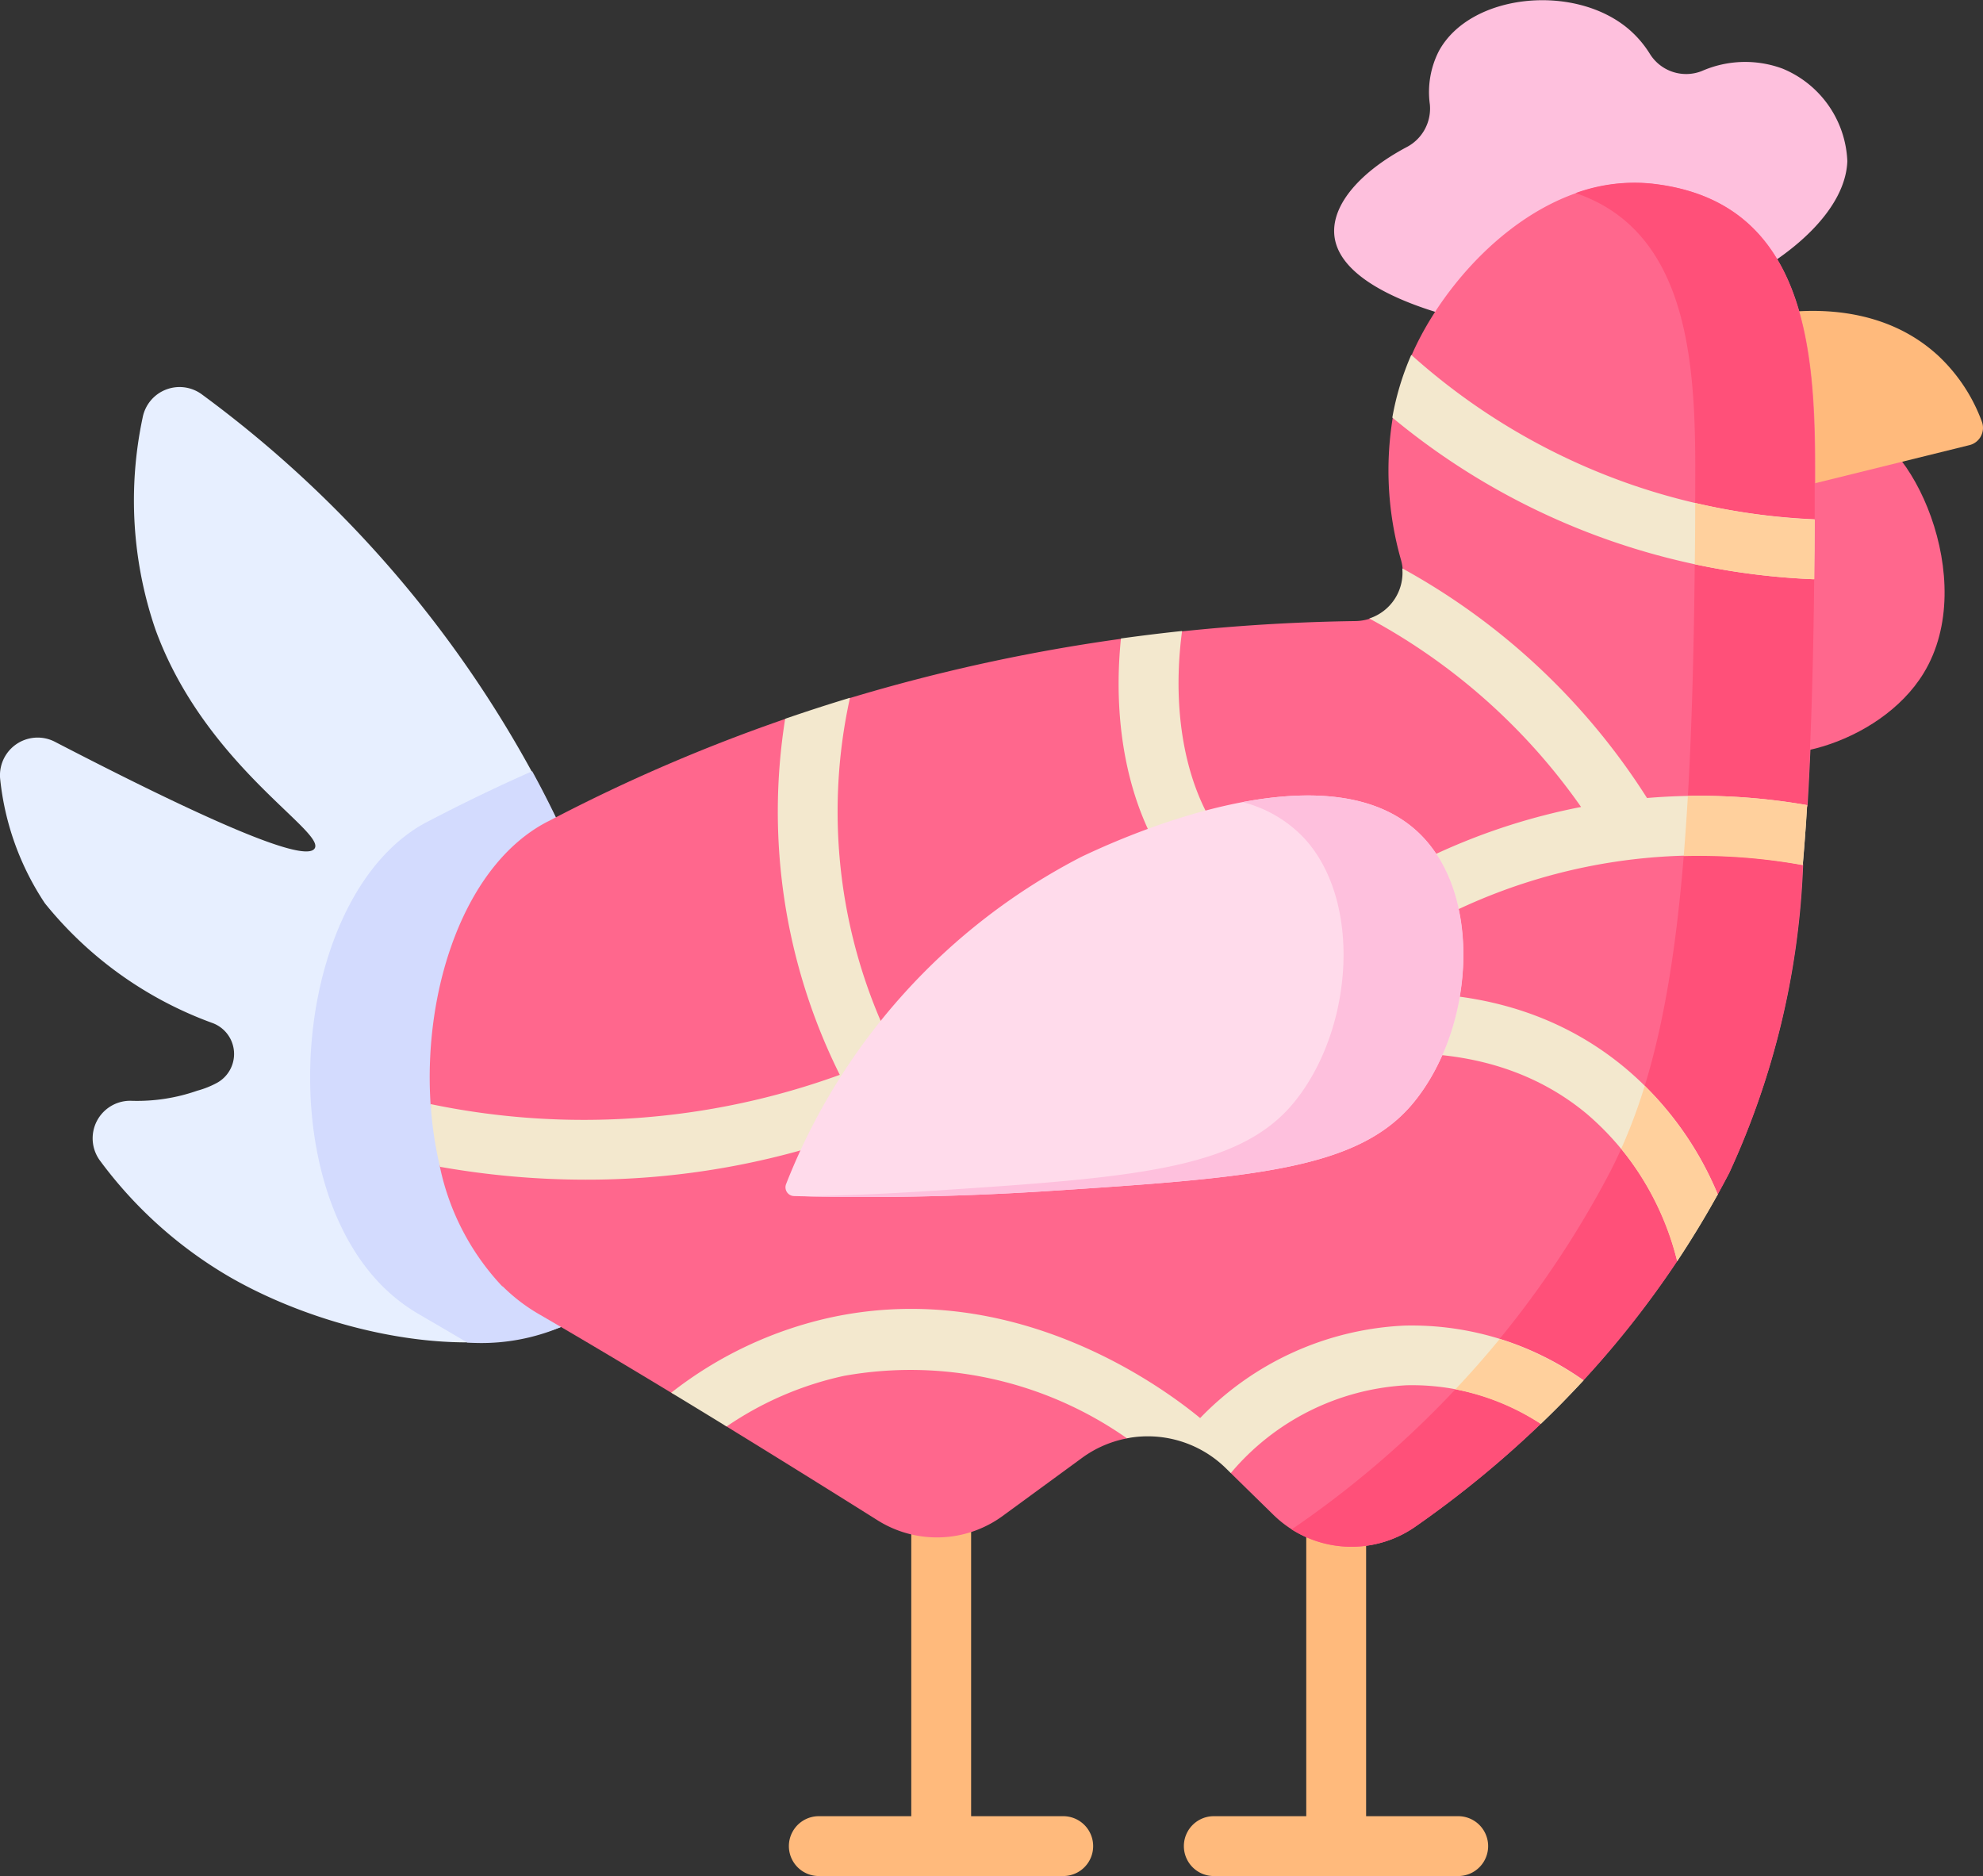 <svg xmlns="http://www.w3.org/2000/svg" width="55.762" height="52.756" viewBox="0 0 55.762 52.756">
  <rect x="0" y="0" width="55.762" height="52.756" fill="#333333" stroke="none"/>
  <g id="gallina" transform="translate(-0.001 -13.805)">
    <g id="Grupo_891689" data-name="Grupo 891689" transform="translate(0.001 13.805)">
      <g id="Grupo_891688" data-name="Grupo 891688" transform="translate(0 0)">
        <g id="Grupo_891685" data-name="Grupo 891685" transform="translate(22.193 39.224)">
          <path id="Trazado_628003" data-name="Trazado 628003" d="M211.491,385.8h-2.6V374.8a.841.841,0,1,0-1.683,0V385.8h-2.6a.841.841,0,0,0,0,1.683h6.873a.841.841,0,1,0,0-1.683Z" transform="translate(-203.776 -373.955)" fill="#ffba7c"/>
          <path id="Trazado_628004" data-name="Trazado 628004" d="M313.477,385.8h-2.6V374.8a.841.841,0,1,0-1.683,0V385.8h-2.6a.841.841,0,0,0,0,1.683h6.873a.841.841,0,1,0,0-1.683Z" transform="translate(-294.655 -373.955)" fill="#ffba7c"/>
        </g>
        <path id="Trazado_628005" data-name="Trazado 628005" d="M348.593,22.9c-.379-.072-4.034-.8-4.132-2.53-.048-.849.769-1.754,2.035-2.427a1.223,1.223,0,0,0,.655-1.2,2.532,2.532,0,0,1,.252-1.5c.878-1.62,3.794-1.915,5.323-.632a2.976,2.976,0,0,1,.616.716,1.2,1.2,0,0,0,1.455.476,3.03,3.03,0,0,1,2.272-.068,2.944,2.944,0,0,1,1.821,2.6c-.091,2.617-5.65,5.448-10.3,4.567Z" transform="translate(-306.943 -13.805)" fill="#fec0dd"/>
        <path id="Trazado_628006" data-name="Trazado 628006" d="M16.055,126.744A32.512,32.512,0,0,0,5.69,113.94a1.057,1.057,0,0,0-1.678.644,11.191,11.191,0,0,0,.361,5.96c1.385,3.807,4.783,5.671,4.476,6.154-.2.312-1.808-.15-7.306-3a1.059,1.059,0,0,0-1.537,1.052,7.75,7.75,0,0,0,1.257,3.49,10.783,10.783,0,0,0,4.723,3.371.927.927,0,0,1,.125,1.674,2.574,2.574,0,0,1-.562.225,5.131,5.131,0,0,1-1.83.285,1.056,1.056,0,0,0-.9,1.69,12.09,12.09,0,0,0,3.65,3.268c3.315,1.907,8.676,2.81,11.008.287C20.191,136.114,17.494,130,16.055,126.744Z" transform="translate(-0.001 -102.841)" fill="#e7efff"/>
        <path id="Trazado_628007" data-name="Trazado 628007" d="M447.907,123.946c1.588.143,3.566,4.31,1.973,6.927-1.242,2.04-4.468,2.829-5.425,1.855-.236-.24-.422-.678-.185-2.1C444.694,128.082,446.234,123.8,447.907,123.946Z" transform="translate(-395.786 -111.947)" fill="#ff678d"/>
        <path id="Trazado_628008" data-name="Trazado 628008" d="M442.914,94.32c.188-.057,3.314-.946,5.425,1.051a4.805,4.805,0,0,1,1.189,1.82.5.5,0,0,1-.344.656l-7.256,1.791Z" transform="translate(-393.797 -85.332)" fill="#ffba7c"/>
        <path id="Trazado_628009" data-name="Trazado 628009" d="M83.339,214.339C79.6,216.31,78.873,224.2,82.1,227.4a5.005,5.005,0,0,0,1.051.8q.622.361,1.324.776a5.775,5.775,0,0,0,4.346-1.547c2.707-2.928.01-9.039-1.429-12.3-.286-.647-.643-1.4-1.092-2.218-.949.419-1.9.876-2.863,1.378Z" transform="translate(-71.335 -191.225)" fill="#d3dbfe"/>
        <path id="Trazado_628010" data-name="Trazado 628010" d="M113,91.994a6.985,6.985,0,0,1-1.756-3.364c-.076-.317.171-.629.126-.958-.036-.262-.37-.539-.388-.8-.212-3.235.947-6.714,3.26-7.933l.1-.05a47.992,47.992,0,0,1,6.614-2.853c.241-.083.473.144.713.066.369-.121.746-.545,1.111-.655a50.4,50.4,0,0,1,7.615-1.663c.392-.055.7.321,1.082.277.188-.022.452-.468.637-.487,1.772-.187,3.408-.269,4.871-.289a1.35,1.35,0,0,0,.4-.065c.322-.1.892.035,1.057-.247.133-.227-.1-.853-.123-1.13a1.362,1.362,0,0,0-.046-.268,9.164,9.164,0,0,1-.235-4.007c.043-.245.44-.233.509-.482.094-.338-.127-.939.023-1.281q.063-.143.132-.286c1.112-2.283,3.722-4.863,6.658-4.527,4.308.493,4.565,4.667,4.559,8.129q0,.669,0,1.31c0,.292-.425.588-.427.872s.416.542.413.811c-.029,2.394-.09,4.482-.2,6.32-.015.252-.4.5-.419.745-.025.348.319.683.29,1.012A22.644,22.644,0,0,1,147.5,88.8q-.158.305-.322.6c-.225.408-.719.2-.957.582-.146.235-.034,1.07-.184,1.3a27.1,27.1,0,0,1-2.639,3.354c-.137.148-.837.264-.974.406-.27.281.022.58-.248.839a29.2,29.2,0,0,1-3.5,2.866,3.137,3.137,0,0,1-3.991-.328l-1.2-1.175c-.047-.046-.084-.533-.13-.578a2.971,2.971,0,0,0-2.789-.4,3.128,3.128,0,0,0-1.266.55l-2.228,1.63a3.135,3.135,0,0,1-3.519.125c-1.576-.99-2.983-1.863-4.244-2.637-.307-.188-.181-.486-.471-.663-.226-.138-.871-.156-1.087-.287-1.424-.863-2.639-1.583-3.692-2.194a5,5,0,0,1-1.051-.8Z" transform="translate(-98.874 -55.821)" fill="#ff678d"/>
        <g id="Grupo_891686" data-name="Grupo 891686" transform="translate(36.316 5.136)">
          <path id="Trazado_628011" data-name="Trazado 628011" d="M343.61,60.988a4.841,4.841,0,0,0-2.172.263c3.162,1.076,3.37,4.757,3.365,7.866-.018,10.642-.474,15.956-2.412,19.69a27.763,27.763,0,0,1-8.827,9.944c-.038.026-.077.049-.116.073a3.138,3.138,0,0,0,3.482-.073,29.208,29.208,0,0,0,3.5-2.866c.233-.223.015-.6.248-.839.174-.179.8-.218.974-.406a27.091,27.091,0,0,0,2.639-3.354c.2-.3.153-1.1.344-1.415s.616-.134.8-.463q.164-.3.322-.6a22.641,22.641,0,0,0,2.063-8.619c.022-.248-.408-.5-.388-.758.023-.314.495-.637.515-.967.113-1.846.175-3.945.2-6.353,0-.214-.415-.593-.413-.811,0-.339.425-.521.427-.872q0-.641,0-1.31C348.175,65.655,347.919,61.481,343.61,60.988Z" transform="translate(-333.448 -60.958)" fill="#ff5079"/>
        </g>
        <g id="Grupo_891687" data-name="Grupo 891687" transform="translate(12.11 15.982)">
          <path id="Trazado_628012" data-name="Trazado 628012" d="M121.161,194.558a16.584,16.584,0,0,0,1.536,10.012,21.1,21.1,0,0,1-11.505.823,10.6,10.6,0,0,0,.262,1.763,23.5,23.5,0,0,0,4.1.362,22.324,22.324,0,0,0,8.156-1.53c.165-.064.328-.131.491-.2l.009,0a22.407,22.407,0,0,0,7.344-4.984.841.841,0,0,0-1.2-1.181,20.773,20.773,0,0,1-6.1,4.3,14.91,14.91,0,0,1-1.271-9.955Q122.081,194.241,121.161,194.558Z" transform="translate(-111.192 -190.329)" fill="#f3e8ce"/>
          <path id="Trazado_628013" data-name="Trazado 628013" d="M331.739,272.345c-4.29-3.576-9.953-1.526-10.191-1.437a.842.842,0,0,0,.588,1.577c.049-.018,4.978-1.805,8.526,1.153a7.885,7.885,0,0,1,2.54,4.139q.593-.891,1.141-1.878A9.262,9.262,0,0,0,331.739,272.345Z" transform="translate(-298.149 -258.297)" fill="#f3e8ce"/>
          <path id="Trazado_628014" data-name="Trazado 628014" d="M419.253,294.139a15.285,15.285,0,0,1-.661,1.769,8.184,8.184,0,0,1,1.573,3.163c.271-.406.585-.921.594-.935.187-.309.349-.585.546-.943h0A9.354,9.354,0,0,0,419.253,294.139Z" transform="translate(-385.113 -279.59)" fill="#ffd09d"/>
          <path id="Trazado_628015" data-name="Trazado 628015" d="M308.149,167.21a17.636,17.636,0,0,0-4.5-.2,18.951,18.951,0,0,0-6.881-6.457,1.354,1.354,0,0,1-.929,1.409,17.266,17.266,0,0,1,5.956,5.3,17.746,17.746,0,0,0-6.253,2.52.83.83,0,0,0-.611-.212,3.8,3.8,0,0,1-2-.377c-1.842-.957-2.776-3.738-2.356-6.879q-.84.089-1.719.21c-.376,3.706.887,6.909,3.3,8.162a5.06,5.06,0,0,0,1.53.5.841.841,0,0,0,1.212,1.147,15.964,15.964,0,0,1,13.132-3.441Q308.1,168.09,308.149,167.21Z" transform="translate(-269.445 -160.553)" fill="#f3e8ce"/>
          <path id="Trazado_628016" data-name="Trazado 628016" d="M434.843,219.28q-.051.883-.117,1.692a16.444,16.444,0,0,1,3.345.254q.052-.6.1-1.247s0-.008,0-.012q.014-.212.027-.428h0A17.718,17.718,0,0,0,434.843,219.28Z" transform="translate(-399.49 -212.882)" fill="#ffd09d"/>
          <path id="Trazado_628017" data-name="Trazado 628017" d="M193.894,352.243a8.526,8.526,0,0,0-5.746,2.6c-1.17-.963-5.28-3.923-10.373-2.832a11.137,11.137,0,0,0-4.5,2.119q.74.449,1.557.95a9.346,9.346,0,0,1,3.3-1.423,10.588,10.588,0,0,1,7.957,1.755,3.135,3.135,0,0,1,2.78.84l.141.138a6.946,6.946,0,0,1,4.939-2.469,6.594,6.594,0,0,1,3.782,1.083q.6-.574,1.2-1.222A8.355,8.355,0,0,0,193.894,352.243Z" transform="translate(-166.51 -330.951)" fill="#f3e8ce"/>
          <path id="Trazado_628018" data-name="Trazado 628018" d="M377.016,359.506q-.617.75-1.248,1.416a6.79,6.79,0,0,1,2.4.972q.3-.286.6-.59l.3-.313q.149-.157.3-.318A8.669,8.669,0,0,0,377.016,359.506Z" transform="translate(-346.953 -337.838)" fill="#ffd09d"/>
        </g>
        <path id="Trazado_628019" data-name="Trazado 628019" d="M203.042,230.45a.247.247,0,0,1-.22-.343,17.57,17.57,0,0,1,8.3-9.195c.809-.384,7.032-3.333,9.629-.529,1.644,1.775,1.385,5.368-.264,7.411-1.54,1.908-4.477,2.136-10.289,2.514C207.232,230.5,204.756,230.495,203.042,230.45Z" transform="translate(-180.715 -196.818)" fill="#ffdbeb"/>
        <path id="Trazado_628020" data-name="Trazado 628020" d="M225.313,220.384c-1.214-1.311-3.22-1.364-5.1-1.01a3.577,3.577,0,0,1,1.729,1.01c1.644,1.775,1.385,5.368-.264,7.411-1.54,1.908-4.477,2.136-10.289,2.514-1.255.082-2.42.127-3.479.15,1.7.037,4.051.032,6.844-.15,5.811-.378,8.748-.606,10.289-2.514C226.7,225.752,226.957,222.158,225.313,220.384Z" transform="translate(-185.272 -196.819)" fill="#fec0dd"/>
      </g>
      <path id="Trazado_628021" data-name="Trazado 628021" d="M366.3,109.092a18.151,18.151,0,0,1-6.244-3.667,7.732,7.732,0,0,0-.533,1.763,19.778,19.778,0,0,0,11.835,4.545h.026q.01-.818.014-1.684A18.135,18.135,0,0,1,366.3,109.092Z" transform="translate(-320.371 -95.447)" fill="#f3e8ce"/>
      <path id="Trazado_628022" data-name="Trazado 628022" d="M437.588,143.654q0,.887-.012,1.723a19.909,19.909,0,0,0,3.335.422h.026q0-.4.008-.818c0-.007,0-.014,0-.021q0-.414.006-.839v0A18.22,18.22,0,0,1,437.588,143.654Z" transform="translate(-389.919 -129.512)" fill="#ffd09d"/>
    </g>
  </g>
</svg>
